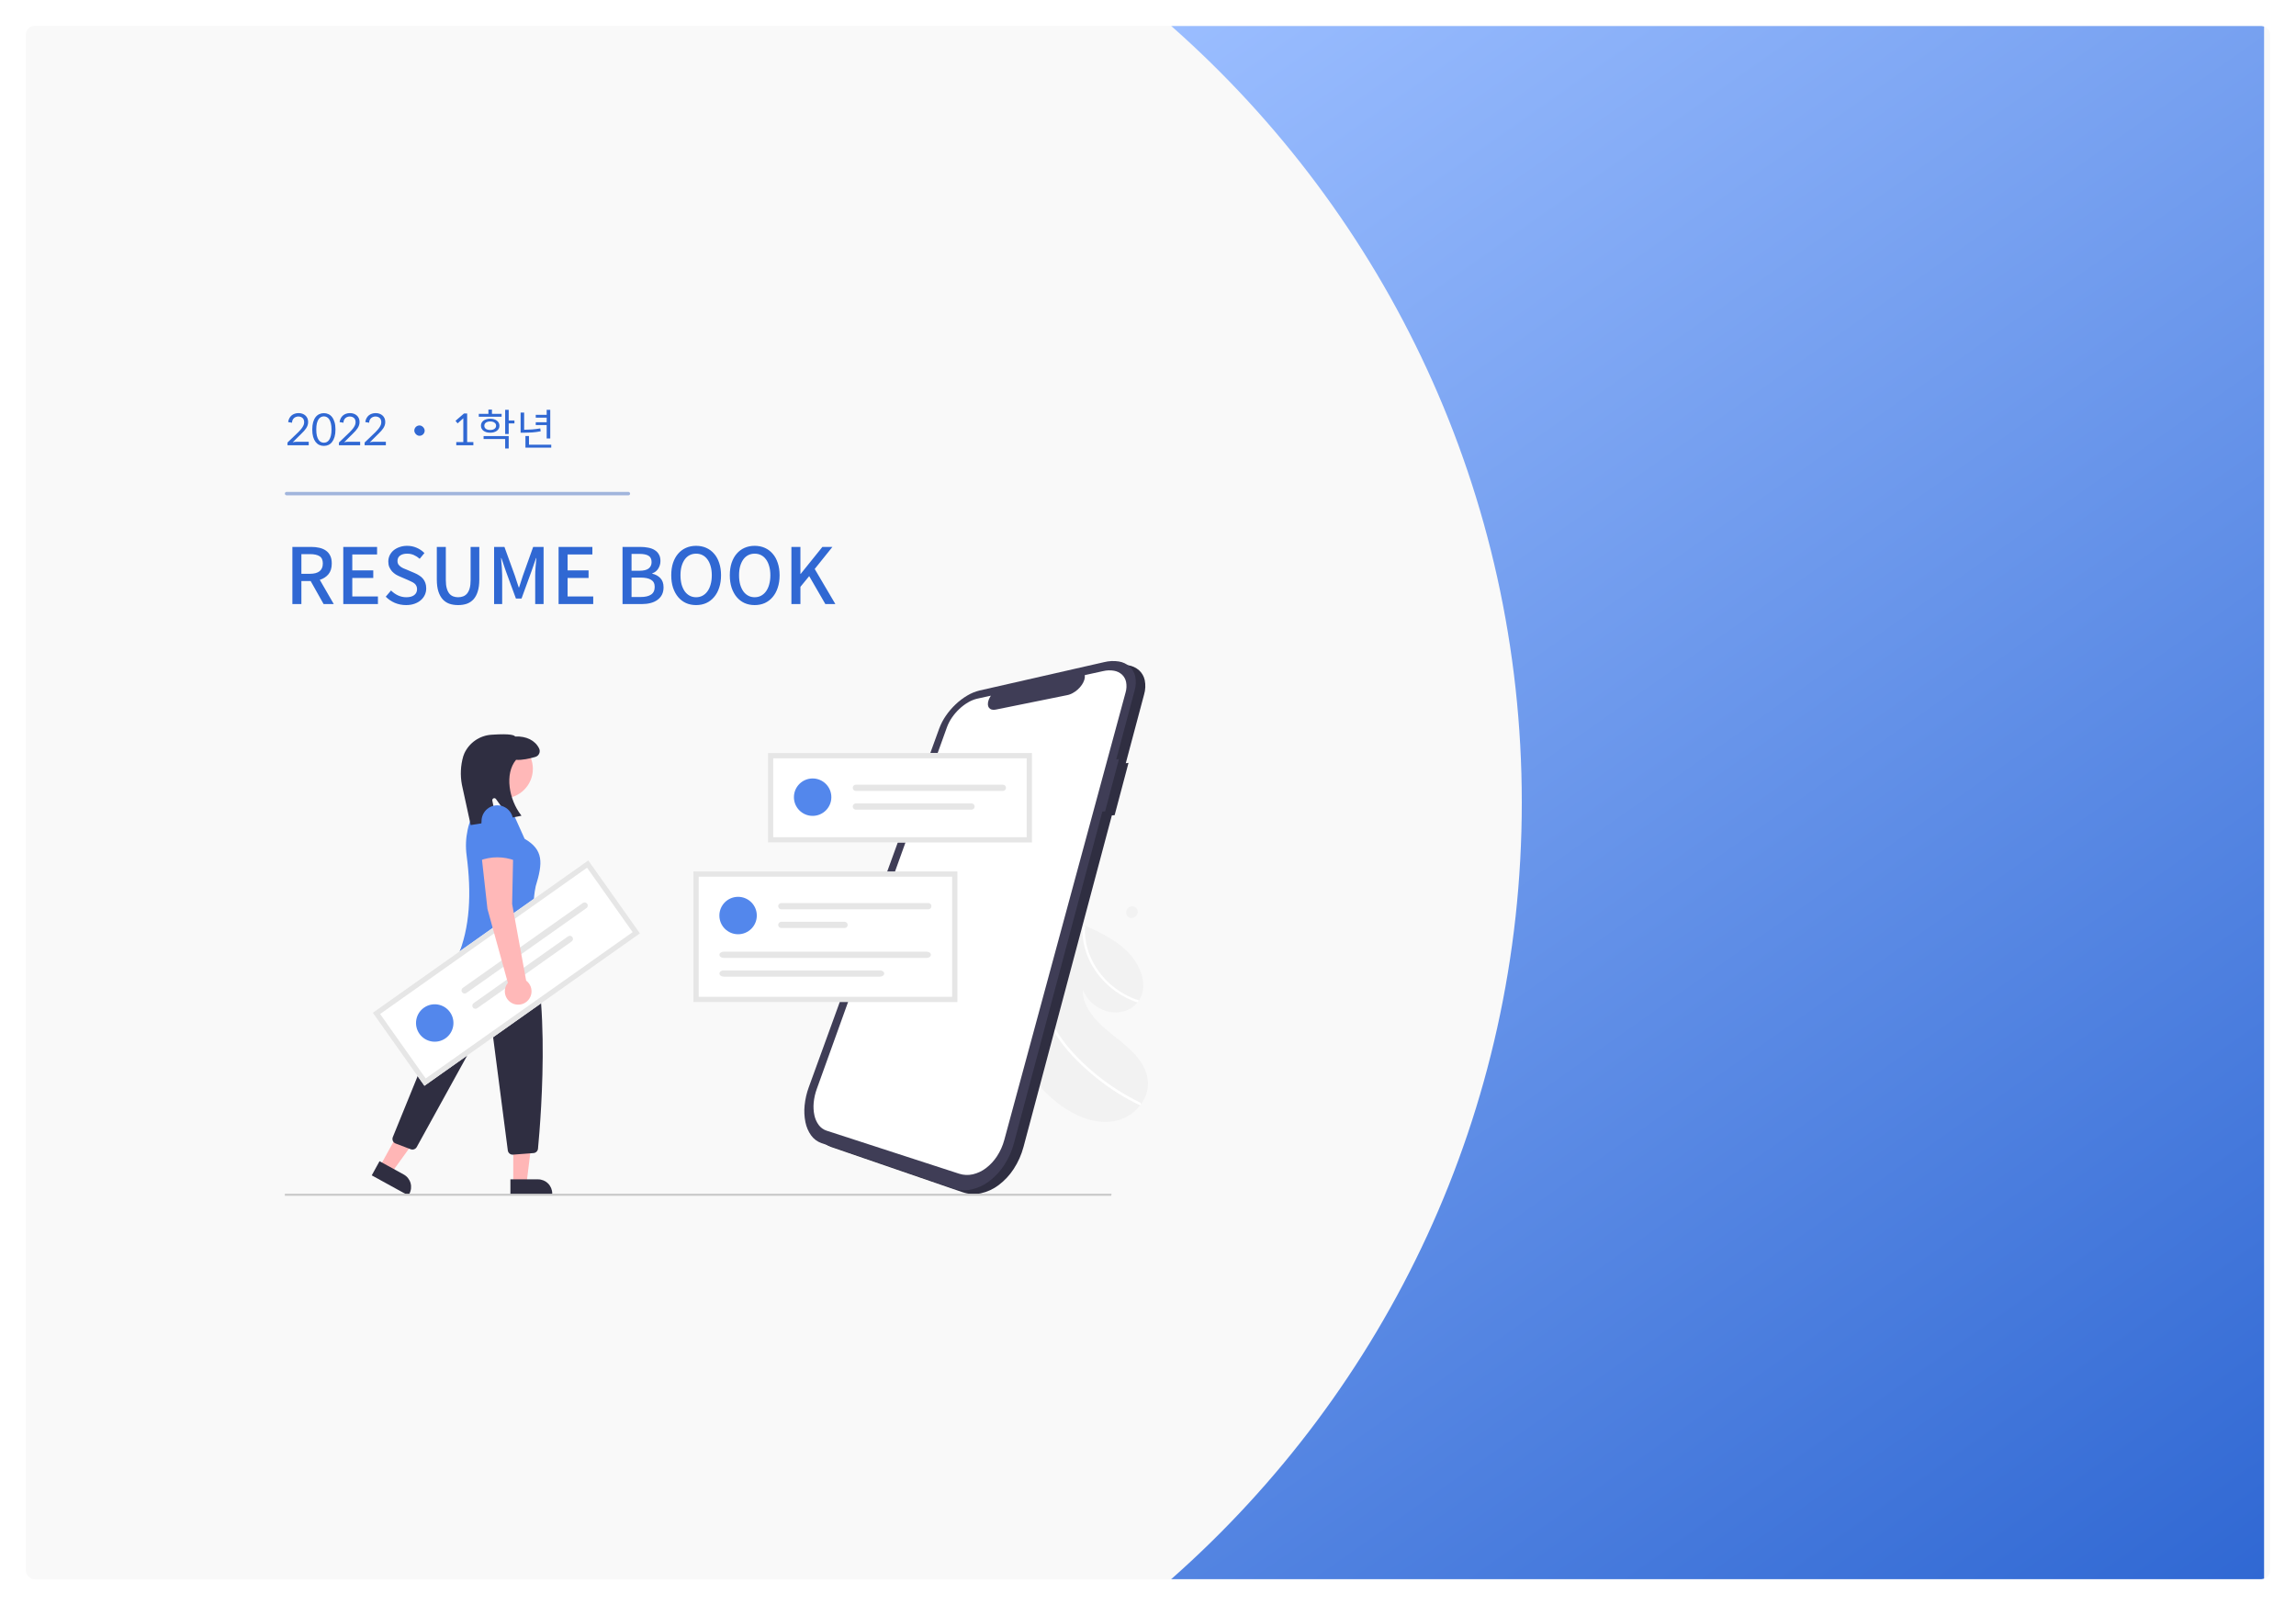 <svg width="1330" height="930" viewBox="0 0 1330 930" fill="none" xmlns="http://www.w3.org/2000/svg">
<g filter="url(#filter0_d_4819_135)">
<g clip-path="url(#clip0_4819_135)">
<rect x="15" y="11" width="1300" height="900" rx="5" fill="#F9F9F9"/>
<g filter="url(#filter1_d_4819_135)">
<path fill-rule="evenodd" clip-rule="evenodd" d="M682 911C806.563 801.058 885.126 640.204 885.126 461C885.126 281.796 806.563 120.942 682 11H1315.11V911H682Z" fill="url(#paint0_linear_4819_135)"/>
</g>
<path d="M178.84 254V251.975H171.615C171.298 251.975 170.957 252 170.59 252.05C170.24 252.1 169.89 252.175 169.54 252.275L174.665 247.2C175.182 246.683 175.673 246.175 176.14 245.675C176.607 245.158 177.015 244.633 177.365 244.1C177.715 243.55 177.99 242.983 178.19 242.4C178.39 241.817 178.49 241.183 178.49 240.5C178.49 239.683 178.348 238.958 178.065 238.325C177.782 237.692 177.39 237.158 176.89 236.725C176.39 236.275 175.798 235.933 175.115 235.7C174.448 235.467 173.723 235.35 172.94 235.35C172.157 235.35 171.423 235.467 170.74 235.7C170.057 235.917 169.448 236.25 168.915 236.7C168.398 237.133 167.965 237.675 167.615 238.325C167.265 238.958 167.032 239.7 166.915 240.55L169.165 240.925C169.165 240.392 169.257 239.908 169.44 239.475C169.623 239.042 169.873 238.667 170.19 238.35C170.523 238.017 170.915 237.767 171.365 237.6C171.815 237.417 172.298 237.325 172.815 237.325C173.765 237.325 174.557 237.592 175.19 238.125C175.823 238.642 176.157 239.45 176.19 240.55C176.19 241.083 176.107 241.592 175.94 242.075C175.773 242.542 175.54 243.008 175.24 243.475C174.957 243.942 174.607 244.408 174.19 244.875C173.79 245.325 173.348 245.808 172.865 246.325L166.54 252.4V254H178.84ZM194.332 244.875C194.332 243.242 194.157 241.833 193.807 240.65C193.457 239.45 192.982 238.458 192.382 237.675C191.782 236.892 191.074 236.317 190.257 235.95C189.441 235.567 188.557 235.375 187.607 235.375C186.657 235.375 185.774 235.567 184.957 235.95C184.141 236.317 183.424 236.892 182.807 237.675C182.207 238.458 181.732 239.45 181.382 240.65C181.049 241.833 180.882 243.242 180.882 244.875C180.882 246.492 181.049 247.9 181.382 249.1C181.732 250.283 182.207 251.267 182.807 252.05C183.424 252.833 184.141 253.417 184.957 253.8C185.774 254.167 186.657 254.35 187.607 254.35C188.557 254.35 189.441 254.167 190.257 253.8C191.074 253.417 191.782 252.833 192.382 252.05C192.982 251.267 193.457 250.283 193.807 249.1C194.157 247.9 194.332 246.492 194.332 244.875ZM192.032 244.875C192.032 246.292 191.907 247.492 191.657 248.475C191.424 249.442 191.099 250.225 190.682 250.825C190.282 251.425 189.816 251.858 189.282 252.125C188.749 252.375 188.191 252.5 187.607 252.5C187.024 252.5 186.466 252.375 185.932 252.125C185.399 251.858 184.932 251.425 184.532 250.825C184.132 250.225 183.807 249.442 183.557 248.475C183.324 247.492 183.207 246.292 183.207 244.875C183.207 243.442 183.324 242.242 183.557 241.275C183.807 240.292 184.132 239.508 184.532 238.925C184.932 238.325 185.399 237.9 185.932 237.65C186.466 237.383 187.024 237.25 187.607 237.25C188.191 237.25 188.749 237.383 189.282 237.65C189.816 237.9 190.282 238.325 190.682 238.925C191.099 239.508 191.424 240.292 191.657 241.275C191.907 242.242 192.032 243.442 192.032 244.875ZM208.625 254V251.975H201.4C201.083 251.975 200.742 252 200.375 252.05C200.025 252.1 199.675 252.175 199.325 252.275L204.45 247.2C204.967 246.683 205.458 246.175 205.925 245.675C206.392 245.158 206.8 244.633 207.15 244.1C207.5 243.55 207.775 242.983 207.975 242.4C208.175 241.817 208.275 241.183 208.275 240.5C208.275 239.683 208.133 238.958 207.85 238.325C207.567 237.692 207.175 237.158 206.675 236.725C206.175 236.275 205.583 235.933 204.9 235.7C204.233 235.467 203.508 235.35 202.725 235.35C201.942 235.35 201.208 235.467 200.525 235.7C199.842 235.917 199.233 236.25 198.7 236.7C198.183 237.133 197.75 237.675 197.4 238.325C197.05 238.958 196.817 239.7 196.7 240.55L198.95 240.925C198.95 240.392 199.042 239.908 199.225 239.475C199.408 239.042 199.658 238.667 199.975 238.35C200.308 238.017 200.7 237.767 201.15 237.6C201.6 237.417 202.083 237.325 202.6 237.325C203.55 237.325 204.342 237.592 204.975 238.125C205.608 238.642 205.942 239.45 205.975 240.55C205.975 241.083 205.892 241.592 205.725 242.075C205.558 242.542 205.325 243.008 205.025 243.475C204.742 243.942 204.392 244.408 203.975 244.875C203.575 245.325 203.133 245.808 202.65 246.325L196.325 252.4V254H208.625ZM223.518 254V251.975H216.293C215.976 251.975 215.634 252 215.268 252.05C214.918 252.1 214.568 252.175 214.218 252.275L219.343 247.2C219.859 246.683 220.351 246.175 220.818 245.675C221.284 245.158 221.693 244.633 222.043 244.1C222.393 243.55 222.668 242.983 222.868 242.4C223.068 241.817 223.168 241.183 223.168 240.5C223.168 239.683 223.026 238.958 222.743 238.325C222.459 237.692 222.068 237.158 221.568 236.725C221.068 236.275 220.476 235.933 219.793 235.7C219.126 235.467 218.401 235.35 217.618 235.35C216.834 235.35 216.101 235.467 215.418 235.7C214.734 235.917 214.126 236.25 213.593 236.7C213.076 237.133 212.643 237.675 212.293 238.325C211.943 238.958 211.709 239.7 211.593 240.55L213.843 240.925C213.843 240.392 213.934 239.908 214.118 239.475C214.301 239.042 214.551 238.667 214.868 238.35C215.201 238.017 215.593 237.767 216.043 237.6C216.493 237.417 216.976 237.325 217.493 237.325C218.443 237.325 219.234 237.592 219.868 238.125C220.501 238.642 220.834 239.45 220.868 240.55C220.868 241.083 220.784 241.592 220.618 242.075C220.451 242.542 220.218 243.008 219.918 243.475C219.634 243.942 219.284 244.408 218.868 244.875C218.468 245.325 218.026 245.808 217.543 246.325L211.218 252.4V254H223.518Z" fill="#3068D3"/>
<rect x="240" y="242.5" width="6" height="6" rx="3" fill="#3068D3"/>
<path d="M274.206 254V252.15H270.606V235.575H268.781L263.856 239.825L265.081 241.3L268.406 238.325C268.389 238.408 268.381 238.5 268.381 238.6V252.15H264.306V254H274.206ZM277.348 237.45H290.573V235.8H284.973V233.3H282.923V235.8H277.348V237.45ZM294.673 241.325H297.998V239.625H294.673V233.45H292.623V247.45H294.673V241.325ZM289.323 242.675C289.323 242.058 289.19 241.5 288.923 241C288.673 240.5 288.307 240.075 287.823 239.725C287.357 239.358 286.79 239.083 286.123 238.9C285.473 238.7 284.748 238.6 283.948 238.6C283.148 238.6 282.423 238.7 281.773 238.9C281.123 239.083 280.557 239.35 280.073 239.7C279.607 240.05 279.24 240.475 278.973 240.975C278.723 241.475 278.598 242.033 278.598 242.65C278.598 243.267 278.723 243.825 278.973 244.325C279.24 244.825 279.607 245.25 280.073 245.6C280.557 245.95 281.123 246.225 281.773 246.425C282.423 246.608 283.148 246.7 283.948 246.7C284.748 246.7 285.473 246.608 286.123 246.425C286.79 246.225 287.357 245.95 287.823 245.6C288.307 245.25 288.673 244.833 288.923 244.35C289.19 243.85 289.323 243.292 289.323 242.675ZM280.548 242.675C280.548 241.925 280.848 241.325 281.448 240.875C282.065 240.425 282.898 240.2 283.948 240.2C284.998 240.2 285.832 240.425 286.448 240.875C287.065 241.308 287.373 241.9 287.373 242.65C287.373 243.4 287.065 244 286.448 244.45C285.832 244.9 284.998 245.125 283.948 245.125C282.898 245.125 282.065 244.908 281.448 244.475C280.848 244.025 280.548 243.425 280.548 242.675ZM294.673 248.675H280.123V250.35H292.623V255.875H294.673V248.675ZM310.346 242.275H316.671V250.05H318.746V233.45H316.671V236.35H310.346V238H316.671V240.65H310.346V242.275ZM313.196 245.9L312.971 244.2C311.288 244.5 309.696 244.708 308.196 244.825C306.696 244.925 305.171 244.983 303.621 245V235.05H301.571V246.725H303.271C304.921 246.725 306.538 246.675 308.121 246.575C309.705 246.458 311.396 246.233 313.196 245.9ZM319.321 255.35V253.675H306.421V248.625H304.371V255.35H319.321Z" fill="#3068D3"/>
<path d="M187.455 346H193.35L185.25 331.96C187.35 331.3 189.03 330.205 190.29 328.675C191.55 327.145 192.18 325.075 192.18 322.465C192.18 320.665 191.88 319.165 191.28 317.965C190.68 316.735 189.84 315.745 188.76 314.995C187.68 314.245 186.405 313.705 184.935 313.375C183.495 313.045 181.92 312.88 180.21 312.88H169.365V346H174.585V332.635H179.94L187.455 346ZM174.585 328.45V317.065H179.58C182.01 317.065 183.855 317.47 185.115 318.28C186.375 319.06 187.005 320.455 187.005 322.465C187.005 324.475 186.375 325.975 185.115 326.965C183.855 327.955 182.01 328.45 179.58 328.45H174.585ZM198.852 312.88V346H218.922V341.59H204.072V330.88H216.222V326.47H204.072V317.245H218.427V312.88H198.852ZM235.24 346.585C237.04 346.585 238.66 346.33 240.1 345.82C241.54 345.31 242.755 344.62 243.745 343.75C244.765 342.88 245.545 341.86 246.085 340.69C246.625 339.52 246.895 338.275 246.895 336.955C246.895 335.725 246.73 334.66 246.4 333.76C246.07 332.83 245.605 332.005 245.005 331.285C244.405 330.565 243.685 329.95 242.845 329.44C242.035 328.9 241.135 328.42 240.145 328L235.6 326.065C234.94 325.795 234.28 325.525 233.62 325.255C232.99 324.955 232.42 324.61 231.91 324.22C231.43 323.83 231.025 323.395 230.695 322.915C230.395 322.405 230.245 321.79 230.245 321.07C230.245 319.72 230.74 318.67 231.73 317.92C232.75 317.17 234.115 316.795 235.825 316.795C237.295 316.795 238.615 317.065 239.785 317.605C240.955 318.115 242.065 318.835 243.115 319.765L245.86 316.435C244.6 315.145 243.1 314.125 241.36 313.375C239.65 312.625 237.805 312.25 235.825 312.25C234.265 312.25 232.81 312.49 231.46 312.97C230.14 313.42 228.985 314.05 227.995 314.86C227.035 315.67 226.285 316.63 225.745 317.74C225.205 318.85 224.935 320.065 224.935 321.385C224.935 322.585 225.13 323.65 225.52 324.58C225.94 325.51 226.465 326.335 227.095 327.055C227.755 327.745 228.475 328.345 229.255 328.855C230.065 329.335 230.875 329.74 231.685 330.07L236.275 332.05C237.055 332.38 237.76 332.71 238.39 333.04C239.05 333.34 239.62 333.685 240.1 334.075C240.58 334.465 240.94 334.93 241.18 335.47C241.45 335.98 241.585 336.61 241.585 337.36C241.585 338.8 241.045 339.94 239.965 340.78C238.885 341.62 237.34 342.04 235.33 342.04C233.71 342.04 232.135 341.695 230.605 341.005C229.075 340.285 227.71 339.325 226.51 338.125L223.45 341.725C224.98 343.255 226.75 344.455 228.76 345.325C230.8 346.165 232.96 346.585 235.24 346.585ZM265.363 346.585C267.223 346.585 268.903 346.33 270.403 345.82C271.903 345.28 273.193 344.425 274.273 343.255C275.353 342.055 276.178 340.525 276.748 338.665C277.348 336.775 277.648 334.48 277.648 331.78V312.88H272.608V332.14C272.608 334 272.428 335.575 272.068 336.865C271.708 338.125 271.198 339.145 270.538 339.925C269.908 340.675 269.143 341.215 268.243 341.545C267.373 341.875 266.413 342.04 265.363 342.04C264.343 342.04 263.398 341.875 262.528 341.545C261.658 341.215 260.908 340.675 260.278 339.925C259.648 339.145 259.153 338.125 258.793 336.865C258.433 335.575 258.253 334 258.253 332.14V312.88H253.033V331.78C253.033 334.48 253.333 336.775 253.933 338.665C254.533 340.525 255.373 342.055 256.453 343.255C257.533 344.425 258.823 345.28 260.323 345.82C261.853 346.33 263.533 346.585 265.363 346.585ZM286.216 312.88V346H290.896V329.62C290.896 328.87 290.866 328.06 290.806 327.19C290.776 326.32 290.731 325.435 290.671 324.535C290.611 323.605 290.536 322.705 290.446 321.835C290.386 320.935 290.326 320.11 290.266 319.36H290.446L293.056 327.01L298.861 342.805H302.101L307.861 327.01L310.516 319.36H310.696C310.636 320.11 310.561 320.935 310.471 321.835C310.411 322.705 310.336 323.605 310.246 324.535C310.186 325.435 310.126 326.32 310.066 327.19C310.036 328.06 310.021 328.87 310.021 329.62V346H314.881V312.88H308.851L302.866 329.62C302.476 330.73 302.116 331.84 301.786 332.95C301.456 334.06 301.096 335.185 300.706 336.325H300.481C300.091 335.185 299.716 334.06 299.356 332.95C299.026 331.84 298.666 330.73 298.276 329.62L292.201 312.88H286.216ZM323.569 312.88V346H343.639V341.59H328.789V330.88H340.939V326.47H328.789V317.245H343.144V312.88H323.569ZM360.615 312.88V346H371.685C373.545 346 375.24 345.805 376.77 345.415C378.33 345.025 379.665 344.425 380.775 343.615C381.915 342.805 382.8 341.8 383.43 340.6C384.06 339.37 384.375 337.93 384.375 336.28C384.375 334.03 383.76 332.26 382.53 330.97C381.3 329.68 379.74 328.825 377.85 328.405V328.18C379.35 327.67 380.505 326.755 381.315 325.435C382.155 324.085 382.575 322.615 382.575 321.025C382.575 319.525 382.275 318.265 381.675 317.245C381.105 316.195 380.295 315.355 379.245 314.725C378.225 314.065 376.995 313.6 375.555 313.33C374.145 313.03 372.585 312.88 370.875 312.88H360.615ZM370.29 326.695H365.835V316.93H370.425C372.765 316.93 374.52 317.29 375.69 318.01C376.86 318.73 377.445 319.96 377.445 321.7C377.445 323.26 376.875 324.49 375.735 325.39C374.625 326.26 372.81 326.695 370.29 326.695ZM371.1 341.905H365.835V330.655H371.1C373.74 330.655 375.75 331.075 377.13 331.915C378.54 332.755 379.245 334.12 379.245 336.01C379.245 338.08 378.54 339.58 377.13 340.51C375.75 341.44 373.74 341.905 371.1 341.905ZM403.23 346.585C405.36 346.585 407.31 346.195 409.08 345.415C410.85 344.605 412.365 343.45 413.625 341.95C414.915 340.45 415.905 338.635 416.595 336.505C417.315 334.375 417.675 331.975 417.675 329.305C417.675 326.635 417.315 324.25 416.595 322.15C415.905 320.02 414.915 318.235 413.625 316.795C412.365 315.325 410.85 314.2 409.08 313.42C407.31 312.64 405.36 312.25 403.23 312.25C401.1 312.25 399.15 312.64 397.38 313.42C395.61 314.2 394.095 315.325 392.835 316.795C391.575 318.235 390.585 320.02 389.865 322.15C389.175 324.25 388.83 326.635 388.83 329.305C388.83 331.975 389.175 334.375 389.865 336.505C390.585 338.635 391.575 340.45 392.835 341.95C394.095 343.45 395.61 344.605 397.38 345.415C399.15 346.195 401.1 346.585 403.23 346.585ZM403.23 342.04C401.85 342.04 400.605 341.74 399.495 341.14C398.385 340.54 397.44 339.7 396.66 338.62C395.88 337.51 395.265 336.175 394.815 334.615C394.395 333.025 394.185 331.255 394.185 329.305C394.185 327.355 394.395 325.615 394.815 324.085C395.265 322.525 395.88 321.205 396.66 320.125C397.44 319.045 398.385 318.22 399.495 317.65C400.605 317.08 401.85 316.795 403.23 316.795C404.61 316.795 405.855 317.08 406.965 317.65C408.075 318.22 409.02 319.045 409.8 320.125C410.61 321.205 411.225 322.525 411.645 324.085C412.095 325.615 412.32 327.355 412.32 329.305C412.32 331.255 412.095 333.025 411.645 334.615C411.225 336.175 410.61 337.51 409.8 338.62C409.02 339.7 408.075 340.54 406.965 341.14C405.855 341.74 404.61 342.04 403.23 342.04ZM437.155 346.585C439.285 346.585 441.235 346.195 443.005 345.415C444.775 344.605 446.29 343.45 447.55 341.95C448.84 340.45 449.83 338.635 450.52 336.505C451.24 334.375 451.6 331.975 451.6 329.305C451.6 326.635 451.24 324.25 450.52 322.15C449.83 320.02 448.84 318.235 447.55 316.795C446.29 315.325 444.775 314.2 443.005 313.42C441.235 312.64 439.285 312.25 437.155 312.25C435.025 312.25 433.075 312.64 431.305 313.42C429.535 314.2 428.02 315.325 426.76 316.795C425.5 318.235 424.51 320.02 423.79 322.15C423.1 324.25 422.755 326.635 422.755 329.305C422.755 331.975 423.1 334.375 423.79 336.505C424.51 338.635 425.5 340.45 426.76 341.95C428.02 343.45 429.535 344.605 431.305 345.415C433.075 346.195 435.025 346.585 437.155 346.585ZM437.155 342.04C435.775 342.04 434.53 341.74 433.42 341.14C432.31 340.54 431.365 339.7 430.585 338.62C429.805 337.51 429.19 336.175 428.74 334.615C428.32 333.025 428.11 331.255 428.11 329.305C428.11 327.355 428.32 325.615 428.74 324.085C429.19 322.525 429.805 321.205 430.585 320.125C431.365 319.045 432.31 318.22 433.42 317.65C434.53 317.08 435.775 316.795 437.155 316.795C438.535 316.795 439.78 317.08 440.89 317.65C442 318.22 442.945 319.045 443.725 320.125C444.535 321.205 445.15 322.525 445.57 324.085C446.02 325.615 446.245 327.355 446.245 329.305C446.245 331.255 446.02 333.025 445.57 334.615C445.15 336.175 444.535 337.51 443.725 338.62C442.945 339.7 442 340.54 440.89 341.14C439.78 341.74 438.535 342.04 437.155 342.04ZM458.436 312.88V346H463.656V336.01L468.741 329.8L478.101 346H483.906L471.936 325.66L482.196 312.88H476.391L463.791 328.54H463.656V312.88H458.436Z" fill="#3068D3"/>
<rect x="165" y="281" width="200" height="2" rx="1" fill="#A1B5DC"/>
<g clip-path="url(#clip1_4819_135)">
<path d="M599.495 621.968C599.384 621.827 599.273 621.685 599.164 621.543C599.054 621.402 598.945 621.26 598.836 621.117C598.728 620.975 598.62 620.832 598.512 620.689C598.404 620.545 598.297 620.401 598.191 620.257C598.012 616.104 598.009 611.989 598.183 607.91C598.353 603.86 598.695 599.859 599.211 595.906C599.721 591.983 600.396 588.121 601.237 584.319C602.071 580.546 603.065 576.845 604.219 573.215C604.35 572.796 604.484 572.379 604.62 571.964C604.757 571.549 604.896 571.136 605.037 570.726C605.178 570.315 605.321 569.905 605.466 569.497C605.612 569.089 605.76 568.682 605.909 568.277C607.021 565.246 608.244 562.289 609.58 559.406C610.906 556.543 612.338 553.759 613.877 551.055C615.403 548.369 617.031 545.766 618.76 543.246C620.476 540.745 622.288 538.331 624.195 536.005L624.496 535.64L624.797 535.277L625.1 534.916L625.403 534.557L625.622 534.299L625.843 534.042C625.917 533.957 625.991 533.872 626.066 533.788C626.14 533.703 626.216 533.619 626.293 533.537L626.474 533.437L626.654 533.339L626.834 533.241L627.012 533.143L627.023 533.14L627.035 533.134L627.046 533.129L627.057 533.125L627.129 533.085L627.201 533.045L627.27 533.006L627.338 532.966L627.65 532.799L627.96 532.634L628.271 532.47L628.579 532.304L628.344 532.187L627.754 531.893L627.758 531.891C627.808 531.912 627.859 531.935 627.908 531.959C627.958 531.983 628.008 532.007 628.059 532.029C628.109 532.053 628.159 532.076 628.209 532.1C628.258 532.123 628.308 532.147 628.358 532.172L628.415 532.196L628.473 532.221L628.531 532.246C628.551 532.253 628.569 532.263 628.588 532.273C628.604 532.282 628.621 532.289 628.638 532.295L628.689 532.317L628.74 532.339L628.791 532.36C630.94 533.345 633.096 534.346 635.223 535.394C637.35 536.443 639.445 537.536 641.483 538.713C643.515 539.88 645.485 541.153 647.383 542.527C649.277 543.895 651.069 545.397 652.746 547.023C654.515 548.752 656.097 550.662 657.467 552.721C658.821 554.745 659.935 556.92 660.786 559.202C661.604 561.374 662.092 563.656 662.232 565.973C662.368 568.201 662.054 570.434 661.31 572.539C661.21 572.814 661.102 573.084 660.985 573.351C660.869 573.618 660.745 573.881 660.613 574.14C660.481 574.398 660.342 574.652 660.194 574.902C660.047 575.152 659.892 575.397 659.73 575.637C659.662 575.737 659.593 575.837 659.523 575.935C659.452 576.034 659.381 576.131 659.309 576.228C659.236 576.325 659.163 576.421 659.089 576.517C659.014 576.613 658.939 576.708 658.863 576.802C657.456 578.572 655.667 580.001 653.629 580.983C651.581 581.962 649.355 582.514 647.087 582.606C644.704 582.705 642.322 582.359 640.065 581.586C637.645 580.76 635.395 579.498 633.428 577.863C632.748 577.301 632.104 576.698 631.499 576.056C630.899 575.42 630.34 574.748 629.824 574.042C629.312 573.343 628.845 572.613 628.425 571.855C628.009 571.102 627.642 570.324 627.326 569.524C627.178 572.008 627.563 574.496 628.457 576.819C629.4 579.261 630.682 581.559 632.265 583.644C633.936 585.864 635.792 587.94 637.81 589.85C639.842 591.799 642.002 593.625 644.134 595.308C646.266 596.99 648.473 598.711 650.611 600.506C652.746 602.27 654.779 604.155 656.699 606.151C658.561 608.079 660.208 610.205 661.611 612.489C662.99 614.744 663.986 617.211 664.561 619.791C665.176 622.601 665.144 625.514 664.47 628.31C664.142 629.671 663.675 630.994 663.076 632.259C662.472 633.534 661.748 634.749 660.915 635.887L660.837 635.991L660.759 636.095L660.679 636.198L660.598 636.301C658.564 638.959 656.011 641.176 653.094 642.817C651.625 643.642 650.077 644.318 648.474 644.834C646.832 645.363 645.142 645.726 643.428 645.92C640.168 646.221 636.881 646.032 633.676 645.362C630.376 644.671 627.168 643.597 624.116 642.163C620.961 640.687 617.946 638.929 615.106 636.913C612.24 634.885 609.528 632.65 606.989 630.225C606.315 629.583 605.653 628.928 605.003 628.262C604.353 627.595 603.715 626.918 603.09 626.229C602.464 625.54 601.852 624.841 601.253 624.131C600.655 623.421 600.069 622.7 599.495 621.968Z" fill="#F2F2F2"/>
<path d="M651.914 573.858C649.899 572.812 647.961 571.623 646.116 570.301C642.431 567.659 639.138 564.508 636.337 560.943C634.948 559.173 633.69 557.305 632.573 555.353C631.641 553.703 630.813 551.997 630.096 550.244C629.395 548.533 628.805 546.779 628.332 544.992C627.869 543.247 627.524 541.473 627.299 539.681C627.079 537.927 626.982 536.158 627.01 534.39C627.012 534.29 627.015 534.191 627.017 534.093C627.019 533.994 627.021 533.895 627.023 533.796C627.026 533.696 627.03 533.597 627.035 533.5L627.05 533.206C626.965 533.273 626.881 533.341 626.796 533.409L626.544 533.614L626.293 533.82L626.043 534.028L625.882 534.161L625.721 534.295L625.561 534.43L625.402 534.565L625.621 534.308L625.845 534.042C625.919 533.957 625.994 533.872 626.068 533.787C626.143 533.703 626.219 533.619 626.296 533.536L626.477 533.437L626.657 533.339L626.832 533.241L627.011 533.143L627.022 533.14L627.034 533.134L627.045 533.129L627.056 533.125L627.128 533.085L627.2 533.046L627.27 533.006L627.338 532.966L627.649 532.799L627.96 532.634L628.27 532.47L628.58 532.306L628.338 532.185L627.748 531.891L627.752 531.889C627.803 531.91 627.853 531.933 627.903 531.957C627.952 531.981 628.002 532.005 628.053 532.027C628.104 532.051 628.154 532.074 628.203 532.098C628.252 532.121 628.302 532.145 628.352 532.17L628.409 532.194L628.467 532.219L628.525 532.244C628.545 532.251 628.563 532.261 628.581 532.271L628.576 532.365L628.569 532.453L628.564 532.54L628.559 532.629C628.342 535.607 628.497 538.602 629.021 541.542C629.561 544.568 630.446 547.523 631.66 550.347C632.914 553.271 634.481 556.049 636.335 558.635C638.251 561.309 640.445 563.771 642.882 565.981C645.335 568.174 648.01 570.105 650.865 571.742C652.274 572.549 653.726 573.282 655.213 573.936C656.688 574.583 658.197 575.15 659.733 575.634C659.666 575.735 659.597 575.834 659.526 575.932C659.456 576.031 659.385 576.128 659.312 576.225C659.24 576.322 659.166 576.418 659.092 576.514C659.018 576.61 658.943 576.705 658.867 576.8C658.274 576.603 657.685 576.395 657.099 576.173C656.513 575.952 655.929 575.719 655.349 575.473C654.769 575.228 654.193 574.97 653.62 574.7C653.048 574.43 652.479 574.15 651.914 573.858Z" fill="white"/>
<path d="M612.027 596.119C611.368 595.134 610.745 594.131 610.159 593.109C609.574 592.088 609.026 591.052 608.517 590.001C608.008 588.951 607.538 587.888 607.107 586.811C606.676 585.734 606.285 584.648 605.935 583.552C605.757 582.971 605.592 582.388 605.441 581.803C605.29 581.218 605.153 580.632 605.03 580.045C604.908 579.457 604.799 578.869 604.704 578.279C604.609 577.69 604.529 577.1 604.463 576.512C604.43 576.237 604.4 575.963 604.374 575.687C604.347 575.412 604.324 575.137 604.303 574.862C604.283 574.586 604.266 574.311 604.251 574.037C604.237 573.762 604.225 573.488 604.217 573.214C604.348 572.795 604.482 572.379 604.618 571.963C604.755 571.548 604.893 571.135 605.034 570.723C605.175 570.311 605.318 569.901 605.463 569.493C605.609 569.085 605.757 568.679 605.908 568.273C605.875 568.613 605.846 568.953 605.823 569.294C605.8 569.635 605.781 569.977 605.768 570.32C605.754 570.663 605.745 571.007 605.741 571.352C605.737 571.697 605.738 572.043 605.743 572.389C605.742 572.577 605.744 572.766 605.748 572.954C605.752 573.143 605.757 573.332 605.763 573.52C605.77 573.709 605.778 573.898 605.788 574.086C605.798 574.275 605.809 574.464 605.822 574.652C605.967 576.769 606.299 578.869 606.814 580.927C607.336 583.01 608.016 585.051 608.85 587.03C609.699 589.047 610.679 591.007 611.783 592.897C612.905 594.82 614.132 596.68 615.459 598.469C616.886 600.4 618.396 602.279 619.986 604.108C621.577 605.938 623.228 607.717 624.939 609.446C626.652 611.173 628.415 612.847 630.229 614.467C632.042 616.088 633.886 617.652 635.76 619.16C637.679 620.709 639.637 622.199 641.633 623.63C643.63 625.061 645.659 626.429 647.721 627.735C649.782 629.04 651.874 630.282 653.997 631.46C656.12 632.638 658.266 633.748 660.437 634.792C660.537 634.84 660.627 634.907 660.703 634.988C660.777 635.067 660.837 635.159 660.88 635.258C660.923 635.357 660.949 635.462 660.955 635.569C660.962 635.677 660.948 635.785 660.914 635.887C660.902 635.931 660.887 635.975 660.867 636.016C660.848 636.056 660.825 636.094 660.798 636.129C660.771 636.164 660.741 636.196 660.708 636.225C660.674 636.253 660.638 636.278 660.599 636.299C660.559 636.317 660.516 636.331 660.472 636.338C660.428 636.346 660.383 636.349 660.338 636.345C660.292 636.342 660.247 636.334 660.203 636.32C660.158 636.307 660.114 636.288 660.073 636.265C659.805 636.136 659.537 636.007 659.269 635.877C659.001 635.748 658.733 635.617 658.466 635.486C658.199 635.354 657.933 635.222 657.666 635.088C657.4 634.954 657.134 634.819 656.868 634.681C654.656 633.544 652.473 632.34 650.319 631.067C648.165 629.794 646.044 628.455 643.955 627.049C641.867 625.644 639.817 624.175 637.804 622.644C635.791 621.112 633.821 619.52 631.893 617.867C630.031 616.275 628.193 614.629 626.398 612.928C624.604 611.226 622.855 609.47 621.171 607.658C619.486 605.846 617.869 603.979 616.337 602.055C614.805 600.132 613.363 598.154 612.027 596.119Z" fill="white"/>
<path d="M653.709 438.006L652.125 438.212L662.751 398.327C663.535 395.664 663.662 392.85 663.123 390.127C662.655 387.902 661.499 385.881 659.818 384.35C658.057 382.82 655.899 381.818 653.594 381.461C650.785 381.026 647.919 381.155 645.16 381.839V381.839L572.937 398.287C570.416 398.898 568.004 399.891 565.782 401.23C563.366 402.667 561.119 404.37 559.084 406.309C556.989 408.286 555.11 410.478 553.475 412.849C551.879 415.144 550.578 417.631 549.602 420.251V420.251L474.035 628.096C472.779 631.514 471.963 635.077 471.606 638.701C471.275 641.918 471.432 645.166 472.069 648.337C472.602 651.092 473.713 653.702 475.331 655.994C476.814 658.079 478.904 659.655 481.316 660.509V660.509L557.625 686.779C561.014 687.933 564.653 688.15 568.156 687.406C571.9 686.59 575.422 684.968 578.476 682.653C581.906 680.076 584.855 676.916 587.189 673.317C589.774 669.362 591.705 665.017 592.909 660.448V660.448L644.068 468.442L645.673 468.313L653.709 438.006Z" fill="#2F2E41"/>
<path d="M648.19 435.797L646.605 436.003L657.232 396.118C658.015 393.455 658.142 390.641 657.603 387.918C657.136 385.693 655.979 383.672 654.298 382.141C652.537 380.611 650.38 379.609 648.074 379.252C645.266 378.817 642.399 378.946 639.641 379.63L567.418 396.078C564.897 396.689 562.484 397.682 560.263 399.021C557.847 400.458 555.6 402.161 553.564 404.1C551.47 406.077 549.59 408.269 547.956 410.64C546.36 412.935 545.058 415.422 544.083 418.042V418.042L468.516 625.887C467.259 629.305 466.443 632.868 466.087 636.492C465.756 639.709 465.912 642.957 466.55 646.128C467.082 648.883 468.194 651.493 469.811 653.785C471.295 655.87 473.385 657.446 475.797 658.3V658.3L552.105 684.57C555.495 685.724 559.134 685.941 562.636 685.197C566.381 684.381 569.903 682.759 572.957 680.444C576.386 677.867 579.336 674.707 581.669 671.108C584.254 667.153 586.185 662.808 587.389 658.239V658.239L638.548 466.233L640.154 466.104L648.19 435.797Z" fill="#3F3D56"/>
<path d="M639.002 384.834L628.385 387.16C628.501 388.078 628.41 389.011 628.118 389.889C627.787 390.917 627.307 391.89 626.694 392.779C625.313 394.796 623.471 396.453 621.32 397.614C621.063 397.751 620.806 397.878 620.55 397.993C620.294 398.109 620.039 398.215 619.783 398.309C619.528 398.404 619.275 398.487 619.024 398.56C618.772 398.632 618.524 398.693 618.279 398.743L576.77 407.148C576 407.327 575.198 407.318 574.432 407.122C573.815 406.956 573.272 406.59 572.886 406.08C572.498 405.534 572.279 404.885 572.256 404.214C572.224 403.359 572.359 402.506 572.654 401.703C572.728 401.486 572.812 401.268 572.906 401.048C573 400.829 573.103 400.609 573.214 400.389C573.324 400.169 573.445 399.949 573.575 399.73C573.706 399.512 573.844 399.293 573.989 399.075L566.129 400.797C564.236 401.241 562.424 401.974 560.755 402.972C558.931 404.046 557.235 405.324 555.7 406.781C554.118 408.269 552.698 409.922 551.466 411.712C550.264 413.441 549.288 415.316 548.559 417.291L473.134 626.943C472.196 629.519 471.594 632.205 471.342 634.935C471.11 637.345 471.247 639.777 471.749 642.145C472.167 644.192 473.022 646.125 474.254 647.813C475.383 649.343 476.958 650.487 478.762 651.089V651.089L555.632 676.062C558.168 676.876 560.876 676.997 563.475 676.414C566.242 675.78 568.842 674.561 571.098 672.837C573.622 670.926 575.795 668.591 577.52 665.937C579.429 663.021 580.861 659.82 581.763 656.454V656.454L651.998 397.277C652.587 395.299 652.697 393.209 652.317 391.18C651.987 389.517 651.146 387.998 649.911 386.837C648.618 385.675 647.02 384.905 645.306 384.617C643.211 384.265 641.067 384.339 639.002 384.834V384.834Z" fill="white"/>
<path d="M597.778 484.127H444.863V432.309H597.778V484.127Z" fill="white"/>
<path d="M553.072 502.416H403.205V575.063H553.072V502.416Z" fill="white"/>
<path d="M427.551 537.302C433.538 537.302 438.392 532.449 438.392 526.462C438.392 520.475 433.538 515.621 427.551 515.621C421.564 515.621 416.711 520.475 416.711 526.462C416.711 532.449 421.564 537.302 427.551 537.302Z" fill="#5387EC"/>
<path d="M452.588 519.234C452.109 519.234 451.649 519.425 451.31 519.764C450.972 520.102 450.781 520.562 450.781 521.041C450.781 521.52 450.972 521.98 451.31 522.319C451.649 522.657 452.109 522.848 452.588 522.848H537.763C538.241 522.847 538.699 522.656 539.037 522.317C539.375 521.978 539.565 521.52 539.565 521.041C539.565 520.563 539.375 520.104 539.037 519.765C538.699 519.426 538.241 519.236 537.763 519.234H452.588Z" fill="#E6E6E6"/>
<path d="M452.588 530.074C452.351 530.073 452.115 530.119 451.896 530.21C451.676 530.3 451.476 530.432 451.308 530.6C451.14 530.767 451.006 530.966 450.915 531.185C450.823 531.405 450.776 531.64 450.775 531.877C450.775 532.115 450.821 532.35 450.912 532.569C451.002 532.789 451.135 532.988 451.303 533.157C451.47 533.325 451.67 533.458 451.889 533.549C452.108 533.64 452.343 533.687 452.581 533.688H489.239C489.476 533.688 489.711 533.641 489.931 533.55C490.15 533.459 490.349 533.326 490.517 533.159C490.685 532.991 490.818 532.792 490.908 532.572C490.999 532.353 491.046 532.118 491.046 531.881C491.046 531.644 490.999 531.409 490.908 531.19C490.818 530.97 490.685 530.771 490.517 530.603C490.349 530.436 490.15 530.303 489.931 530.212C489.711 530.121 489.476 530.074 489.239 530.074H452.588Z" fill="#E6E6E6"/>
<path d="M419.237 547.406C417.863 547.406 416.744 548.217 416.744 549.213C416.744 550.209 417.863 551.02 419.237 551.02H536.752C538.126 551.02 539.245 550.209 539.245 549.213C539.245 548.217 538.126 547.406 536.752 547.406H419.237Z" fill="#E6E6E6"/>
<path d="M419.237 558.246C417.863 558.246 416.744 559.057 416.744 560.053C416.744 561.049 417.863 561.86 419.237 561.86H509.701C511.076 561.86 512.194 561.049 512.194 560.053C512.194 559.057 511.076 558.246 509.701 558.246H419.237Z" fill="#E6E6E6"/>
<path d="M554.596 576.588H401.682V500.893H554.596V576.588ZM404.73 573.54H551.548V503.941H404.73V573.54Z" fill="#E6E6E6"/>
<path d="M470.735 468.718C476.722 468.718 481.575 463.865 481.575 457.878C481.575 451.891 476.722 447.037 470.735 447.037C464.748 447.037 459.895 451.891 459.895 457.878C459.895 463.865 464.748 468.718 470.735 468.718Z" fill="#5387EC"/>
<path d="M495.77 450.65C495.29 450.65 494.831 450.841 494.492 451.18C494.153 451.518 493.963 451.978 493.963 452.457C493.963 452.936 494.153 453.396 494.492 453.735C494.831 454.074 495.29 454.264 495.77 454.264H580.944C581.423 454.263 581.881 454.072 582.219 453.733C582.557 453.394 582.747 452.936 582.747 452.457C582.747 451.979 582.557 451.52 582.219 451.181C581.881 450.842 581.423 450.652 580.944 450.65H495.77Z" fill="#E6E6E6"/>
<path d="M495.77 461.492C495.532 461.491 495.297 461.537 495.078 461.628C494.858 461.718 494.658 461.85 494.49 462.018C494.321 462.185 494.188 462.384 494.096 462.603C494.005 462.823 493.958 463.058 493.957 463.295C493.957 463.533 494.003 463.768 494.093 463.987C494.184 464.207 494.317 464.406 494.484 464.575C494.652 464.743 494.851 464.876 495.07 464.967C495.29 465.058 495.525 465.105 495.762 465.106H562.783C563.263 465.106 563.722 464.915 564.061 464.576C564.4 464.238 564.59 463.778 564.59 463.299C564.59 462.82 564.4 462.36 564.061 462.021C563.722 461.683 563.263 461.492 562.783 461.492H495.77Z" fill="#E6E6E6"/>
<path d="M597.778 484.127H444.863V432.309H597.778V484.127ZM447.911 481.079H594.73V435.357H447.911V481.079Z" fill="#E6E6E6"/>
<path d="M297.318 681.516H305.026L308.694 651.783L297.316 651.784L297.318 681.516Z" fill="#FFB6B6"/>
<path d="M319.893 688.672L295.666 688.673L295.666 679.313L311.674 679.312C313.854 679.312 315.944 680.178 317.485 681.719C319.026 683.26 319.892 685.35 319.893 687.53L319.893 688.672V688.672Z" fill="#2F2E41"/>
<path d="M220.238 671.525L226.993 675.239L244.532 650.951L234.562 645.471L220.238 671.525Z" fill="#FFB6B6"/>
<path d="M236.572 688.674L215.343 677.002L219.852 668.8L233.88 676.512C235.79 677.562 237.205 679.328 237.813 681.421C238.421 683.514 238.172 685.763 237.122 687.673L236.572 688.674V688.674Z" fill="#2F2E41"/>
<path d="M296.957 665.013C296.27 665.013 295.607 664.762 295.091 664.309C294.576 663.855 294.243 663.229 294.154 662.548L284.514 588.262C284.471 587.933 284.326 587.627 284.099 587.386C283.871 587.145 283.574 586.982 283.248 586.92C282.923 586.858 282.586 586.901 282.286 587.042C281.986 587.183 281.739 587.415 281.579 587.705L241.402 660.597C241.071 661.192 240.537 661.648 239.897 661.883C239.258 662.118 238.555 662.115 237.917 661.876L229.16 658.539C228.808 658.405 228.486 658.202 228.213 657.941C227.941 657.681 227.723 657.369 227.573 657.023C227.422 656.678 227.343 656.306 227.338 655.929C227.334 655.552 227.405 655.178 227.547 654.829L255.378 586.46C255.448 586.286 255.496 586.104 255.52 585.918C259.29 556.742 268.881 541.905 271.73 538.053C271.938 537.769 272.075 537.44 272.13 537.093C272.184 536.746 272.154 536.391 272.042 536.058L271.65 534.882C271.494 534.416 271.462 533.917 271.557 533.434C271.653 532.952 271.873 532.502 272.195 532.13C282.463 520.435 300.361 526.817 300.54 526.882L300.63 526.916L300.686 526.992C320.754 554.514 313.334 643.905 311.643 661.545C311.58 662.208 311.284 662.827 310.809 663.293C310.333 663.759 309.708 664.042 309.044 664.092L297.177 665.005C297.103 665.011 297.03 665.013 296.957 665.013Z" fill="#2F2E41"/>
<path d="M291.516 458.599C300.99 458.599 308.671 450.918 308.671 441.444C308.671 431.97 300.99 424.289 291.516 424.289C282.042 424.289 274.361 431.97 274.361 441.444C274.361 450.918 282.042 458.599 291.516 458.599Z" fill="#FFB8B8"/>
<path d="M264.994 550.603L315.473 555.197C311.072 539.894 307.04 524.645 310.327 509.451C314.5 495.886 314.888 488.372 303.878 481.984L296.445 465.401L282.991 464.911L276.431 463.113C271.131 471.635 268.963 481.736 270.299 491.682C273.151 513.31 272.38 533.38 264.994 550.603Z" fill="#5387EC"/>
<path d="M272.657 474.053L267.58 450.748C266.521 445.231 266.786 439.542 268.356 434.149C268.526 433.596 268.732 433.055 268.972 432.528C270.378 429.465 272.587 426.84 275.366 424.934C278.145 423.027 281.389 421.909 284.753 421.7C296.292 420.903 297.986 422.119 298.403 422.719C304.924 422.456 309.98 424.975 312.287 429.637C312.513 430.1 312.635 430.607 312.644 431.122C312.653 431.636 312.549 432.147 312.339 432.617C312.13 433.088 311.819 433.506 311.43 433.844C311.041 434.181 310.583 434.429 310.088 434.57C306.865 435.5 302.336 436.532 298.939 436.228C292.129 444.396 294.913 459.36 301.821 468.276L302.093 468.626L295.248 470.029L287.294 458.952C287.137 458.733 286.909 458.575 286.648 458.503C286.388 458.432 286.111 458.452 285.864 458.56C285.617 458.669 285.415 458.859 285.291 459.098C285.167 459.338 285.129 459.613 285.183 459.877L287.598 471.609L272.657 474.053Z" fill="#2F2E41"/>
<path d="M643.67 688.854H165V687.65H643.888L643.67 688.854Z" fill="#CACACA"/>
<path d="M370.71 536.805L245.858 625.094L215.939 582.786L340.791 494.496L370.71 536.805Z" fill="white"/>
<path d="M258.086 597.576C262.974 594.119 264.134 587.354 260.678 582.466C257.221 577.577 250.456 576.417 245.568 579.874C240.68 583.331 239.519 590.096 242.976 594.984C246.433 599.872 253.198 601.032 258.086 597.576Z" fill="#5387EC"/>
<path d="M268.096 568.368C267.704 568.645 267.439 569.066 267.358 569.538C267.277 570.01 267.387 570.495 267.664 570.887C267.94 571.278 268.361 571.543 268.833 571.624C269.306 571.705 269.791 571.595 270.182 571.319L339.725 522.141C340.115 521.863 340.379 521.443 340.459 520.971C340.54 520.5 340.43 520.016 340.153 519.625C339.877 519.234 339.457 518.969 338.986 518.888C338.515 518.806 338.03 518.915 337.639 519.19L268.096 568.368Z" fill="#E6E6E6"/>
<path d="M274.353 577.219C273.962 577.495 273.696 577.915 273.614 578.387C273.533 578.859 273.642 579.344 273.917 579.735C274.193 580.127 274.613 580.393 275.084 580.475C275.556 580.557 276.041 580.449 276.433 580.174L276.439 580.169L331.154 541.477C331.546 541.201 331.811 540.78 331.892 540.308C331.973 539.835 331.863 539.35 331.586 538.959C331.449 538.765 331.276 538.6 331.075 538.474C330.874 538.347 330.651 538.261 330.417 538.221C329.944 538.14 329.459 538.25 329.068 538.527L274.353 577.219Z" fill="#E6E6E6"/>
<path d="M370.71 536.805L245.858 625.094L215.939 582.786L340.791 494.496L370.71 536.805ZM246.587 620.846L366.461 536.076L340.062 498.745L220.188 583.515L246.587 620.846Z" fill="#E6E6E6"/>
<path d="M655.795 521.129C656.238 521.112 656.679 521.187 657.091 521.35C657.483 521.507 657.837 521.743 658.133 522.043C658.43 522.345 658.662 522.705 658.814 523.1C658.975 523.519 659.048 523.967 659.03 524.415C659.012 524.875 658.905 525.327 658.715 525.747C658.529 526.158 658.27 526.532 657.95 526.851C657.633 527.168 657.261 527.425 656.852 527.608C656.436 527.795 655.988 527.897 655.533 527.91C655.09 527.923 654.649 527.844 654.238 527.677C653.849 527.518 653.496 527.28 653.203 526.979C652.909 526.676 652.679 526.316 652.529 525.921C652.371 525.504 652.3 525.058 652.32 524.612C652.338 524.154 652.445 523.705 652.634 523.287C652.819 522.88 653.075 522.509 653.391 522.193C653.706 521.877 654.076 521.62 654.482 521.435C654.895 521.248 655.342 521.144 655.795 521.129V521.129Z" fill="#F2F2F2"/>
<path d="M304.781 564.167L296.662 519.783L297.234 492.335L278.936 491.764L282.367 522.642L294.198 565.461C293.216 566.655 292.614 568.115 292.47 569.654C292.327 571.193 292.647 572.74 293.391 574.095C294.135 575.45 295.268 576.551 296.643 577.256C298.019 577.961 299.574 578.237 301.108 578.049C302.643 577.862 304.085 577.219 305.251 576.203C306.416 575.187 307.25 573.846 307.645 572.352C308.04 570.857 307.979 569.279 307.468 567.82C306.958 566.361 306.022 565.088 304.781 564.167H304.781Z" fill="#FFB8B8"/>
<path d="M277.793 494.624C284.423 492.099 291.749 492.099 298.379 494.624L297.235 471.751C297.235 470.549 296.998 469.36 296.539 468.25C296.079 467.139 295.405 466.131 294.555 465.281C293.706 464.432 292.697 463.758 291.587 463.298C290.477 462.838 289.287 462.602 288.086 462.602V462.602C286.884 462.602 285.695 462.838 284.585 463.298C283.475 463.758 282.466 464.432 281.616 465.281C280.767 466.131 280.093 467.139 279.633 468.25C279.173 469.36 278.937 470.549 278.937 471.751L277.793 494.624Z" fill="#5387EC"/>
</g>
</g>
</g>
<defs>
<filter id="filter0_d_4819_135" x="0" y="0" width="1330" height="930" filterUnits="userSpaceOnUse" color-interpolation-filters="sRGB">
<feFlood flood-opacity="0" result="BackgroundImageFix"/>
<feColorMatrix in="SourceAlpha" type="matrix" values="0 0 0 0 0 0 0 0 0 0 0 0 0 0 0 0 0 0 127 0" result="hardAlpha"/>
<feOffset dy="4"/>
<feGaussianBlur stdDeviation="7.5"/>
<feComposite in2="hardAlpha" operator="out"/>
<feColorMatrix type="matrix" values="0 0 0 0 0 0 0 0 0 0 0 0 0 0 0 0 0 0 0.25 0"/>
<feBlend mode="normal" in2="BackgroundImageFix" result="effect1_dropShadow_4819_135"/>
<feBlend mode="normal" in="SourceGraphic" in2="effect1_dropShadow_4819_135" result="shape"/>
</filter>
<filter id="filter1_d_4819_135" x="664.9" y="-2.5" width="660.113" height="927" filterUnits="userSpaceOnUse" color-interpolation-filters="sRGB">
<feFlood flood-opacity="0" result="BackgroundImageFix"/>
<feColorMatrix in="SourceAlpha" type="matrix" values="0 0 0 0 0 0 0 0 0 0 0 0 0 0 0 0 0 0 127 0" result="hardAlpha"/>
<feOffset dx="-3.6"/>
<feGaussianBlur stdDeviation="6.75"/>
<feComposite in2="hardAlpha" operator="out"/>
<feColorMatrix type="matrix" values="0 0 0 0 0 0 0 0 0 0 0 0 0 0 0 0 0 0 0.25 0"/>
<feBlend mode="normal" in2="BackgroundImageFix" result="effect1_dropShadow_4819_135"/>
<feBlend mode="normal" in="SourceGraphic" in2="effect1_dropShadow_4819_135" result="shape"/>
</filter>
<linearGradient id="paint0_linear_4819_135" x1="682" y1="11" x2="1315" y2="911" gradientUnits="userSpaceOnUse">
<stop stop-color="#9ABDFF"/>
<stop offset="1" stop-color="#3068D3"/>
</linearGradient>
<clipPath id="clip0_4819_135">
<rect x="15" y="11" width="1300" height="900" rx="5" fill="white"/>
</clipPath>
<clipPath id="clip1_4819_135">
<rect width="500" height="309.854" fill="white" transform="translate(165 379)"/>
</clipPath>
</defs>
</svg>
